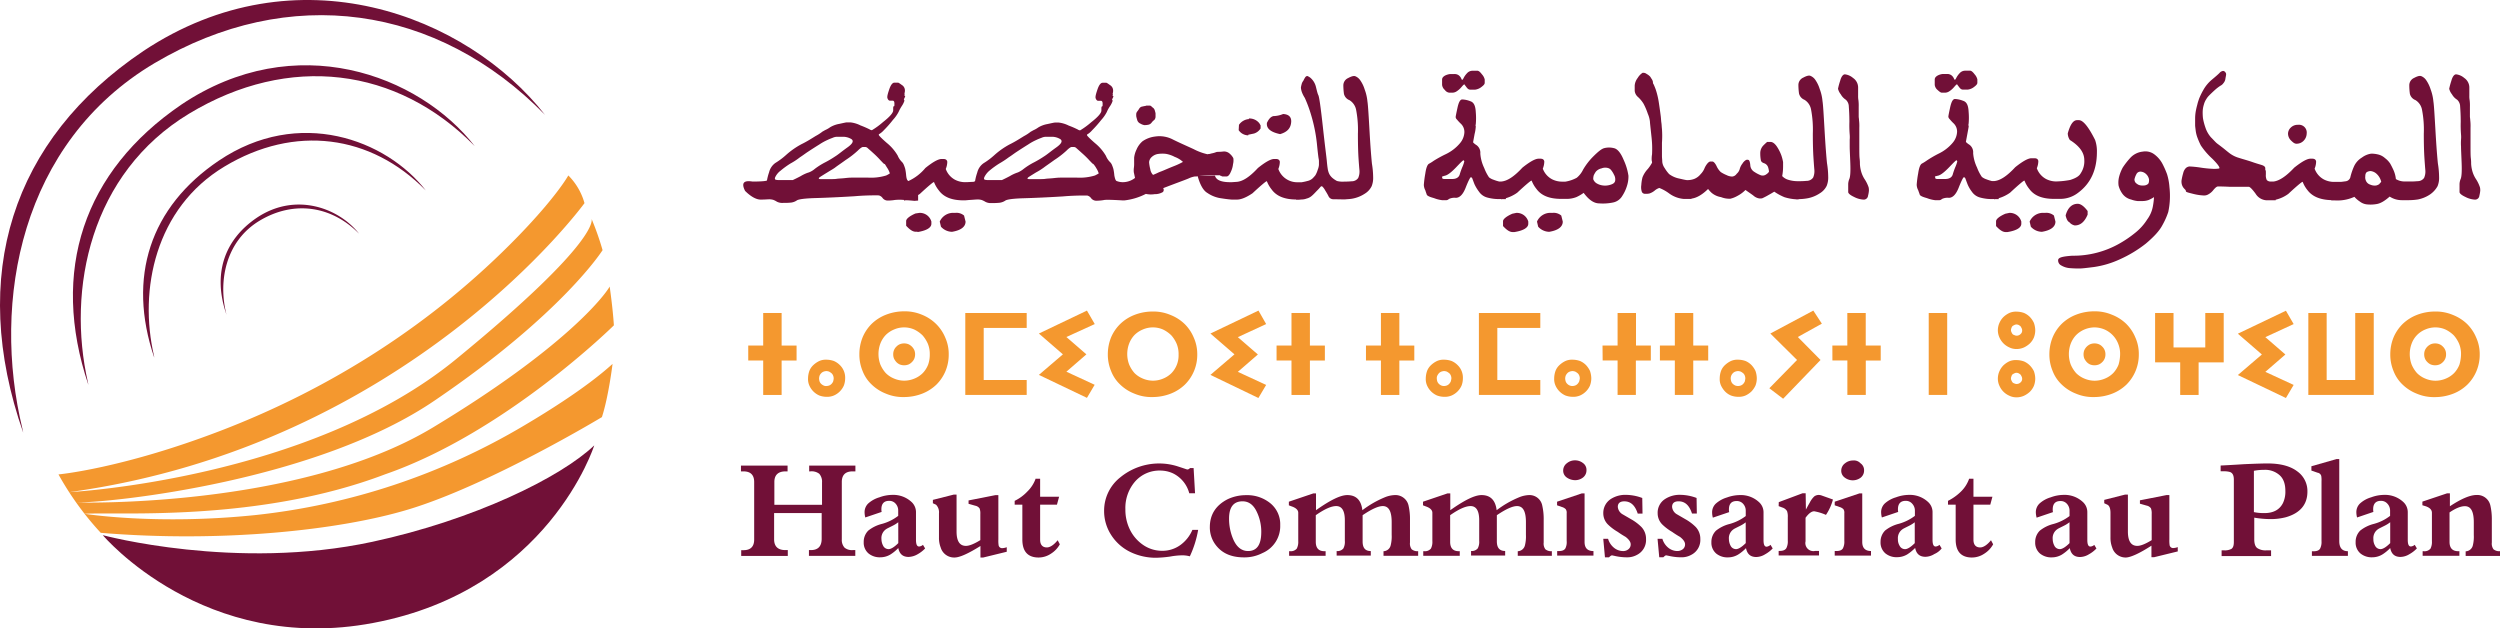 <svg xmlns="http://www.w3.org/2000/svg" viewBox="0 0 902.58 226.88"><defs><style>.cls-1{fill:#711037;}.cls-2{fill:#f4982f;}</style></defs><title>Asset 1</title><g id="Layer_2" data-name="Layer 2"><g id="Layer_1-2" data-name="Layer 1"><path class="cls-1" d="M284.34,198.6h-.79c-2.68,0-4.07-1.3-4.07-3.91v-9.45h17.17v9.28c0,2.69-1.3,4.08-3.9,4.08h-.7v2.08h16.74V198.6h-.87a4.23,4.23,0,0,1-3-.87,4.09,4.09,0,0,1-1-3V174c0-2.52,1.31-3.82,3.91-3.82h1v-2.08H292.14v2.08h.43a4.55,4.55,0,0,1,3.21.87,4.32,4.32,0,0,1,1,3.12v8.07H279.57V174c0-2.52,1.38-3.82,4.07-3.82h.7v-2.08H267.51v2.08h.87c2.6,0,3.9,1.3,3.9,3.82v20.81c0,2.52-1.3,3.82-3.82,3.82h-.86v2.08h16.82V198.6Z"/><path class="cls-1" d="M318.42,189.14a12.9,12.9,0,0,0-4.95,2.43,5.68,5.68,0,0,0-1.64,4.16,5.1,5.1,0,0,0,1.73,4.08,6.4,6.4,0,0,0,4.34,1.39,7,7,0,0,0,3.55-1,14.53,14.53,0,0,0,2.86-2.34c.44,2.17,1.65,3.21,3.73,3.21a6.92,6.92,0,0,0,3.3-1A11.3,11.3,0,0,0,334,198l-.78-1.3a2.36,2.36,0,0,1-1.39.61c-.78,0-1.13-.79-1.13-2.43V185a5,5,0,0,0-1.47-3.64,9.68,9.68,0,0,0-7.11-2.69,13.66,13.66,0,0,0-4.6.87,10.41,10.41,0,0,0-4.08,2.25,4.35,4.35,0,0,0-1.3,3.21,7.79,7.79,0,0,0,.26,1.82l5.9-2a4.11,4.11,0,0,1-.09-1c0-2,1-3,2.78-3a3,3,0,0,1,2.34,1,3.63,3.63,0,0,1,.95,2.52v1.9A16.88,16.88,0,0,1,318.42,189.14Zm5.89,6.94c-1.47,1.48-2.68,2.17-3.47,2.17a2.19,2.19,0,0,1-2-1.22,5.22,5.22,0,0,1-.61-2.42,3.86,3.86,0,0,1,1.82-3.65c.09-.08.78-.43,2.17-1.12a11.27,11.27,0,0,0,2.08-1.3Z"/><path class="cls-1" d="M339,185.33v8.76a9.44,9.44,0,0,0,.61,3.55,5.06,5.06,0,0,0,5,3.64q2.73,0,9.36-4.16v4.16h1l8.5-2.08v-1.64a5.15,5.15,0,0,1-1.56.34,1.26,1.26,0,0,1-1.39-1.13,11.42,11.42,0,0,1-.08-2v-16h-1.13l-9.63,1.9v1.22l2.43.69a2.47,2.47,0,0,1,1.56,1,5.08,5.08,0,0,1,.26,2V195c-2.25,1.39-4,2.08-5.2,2.08-2.26,0-3.38-1.73-3.38-5.2V178.56h-1l-7.55,1.91v1.22l1.13.52A3.89,3.89,0,0,1,339,185.33Z"/><path class="cls-1" d="M373.92,172.75a12.1,12.1,0,0,1-3,4.69,15.7,15.7,0,0,1-4.59,3.38v1.39h2.77v12.57c0,4.34,2,6.5,5.9,6.5a8,8,0,0,0,4.42-1.38,9.23,9.23,0,0,0,3.21-3.39l-.78-1.47c-1.39,1.73-2.77,2.6-3.9,2.6-1.56,0-2.43-.95-2.43-2.77V182.21h6.07l.78-2.87h-6.85v-6.5h-1.56Z"/><path class="cls-1" d="M408.09,199.29a21.12,21.12,0,0,0,9.36,2.08,43.52,43.52,0,0,0,5-.43,25.7,25.7,0,0,1,4-.44,10.31,10.31,0,0,1,3.12.35,37.46,37.46,0,0,0,3-9.54h-2.08a13.09,13.09,0,0,1-4.33,5.46,11.06,11.06,0,0,1-6.6,2.09,12.07,12.07,0,0,1-6.67-2,14.33,14.33,0,0,1-4.95-5.64,16.2,16.2,0,0,1-1.64-7.37,14.57,14.57,0,0,1,3.55-10.06,11.69,11.69,0,0,1,9.11-3.9,11,11,0,0,1,4.51,1,11.13,11.13,0,0,1,5.89,7.19h2.09l-.52-9.1h-1.31a1.24,1.24,0,0,1-1,.52c-.08,0-1.3-.44-3.73-1.22a22.12,22.12,0,0,0-20.46,4.08,15.3,15.3,0,0,0-5.81,12.14,15.87,15.87,0,0,0,2.51,8.59A17,17,0,0,0,408.09,199.29Z"/><path class="cls-1" d="M462.2,189.58a9.75,9.75,0,0,0-3.47-7.81,13.2,13.2,0,0,0-8.84-3,15.44,15.44,0,0,0-6.68,1.47c-4.25,2.17-6.42,5.55-6.42,10.06a10.43,10.43,0,0,0,1.56,5.64c2.26,3.55,5.81,5.29,10.76,5.29a14,14,0,0,0,6.67-1.56A10.55,10.55,0,0,0,462.2,189.58Zm-11.62,9.36c-2.34,0-4.16-1.47-5.38-4.33a18.75,18.75,0,0,1-1.47-7.37c0-4.17,1.65-6.25,4.86-6.25,2,0,3.64,1,4.85,3.21a16.61,16.61,0,0,1,1.91,8.33C455.26,196.77,453.7,198.94,450.58,198.94Z"/><path class="cls-1" d="M503.57,178.74a10.22,10.22,0,0,0-3.56.78,36.3,36.3,0,0,0-8.15,4.68q-.64-5.46-5.46-5.46c-2.43,0-6.16,1.82-11.28,5.46v-6.07h-.95l-8.85,3v1.31l1.13.43c1.48.52,2.26,1.3,2.26,2.25v10.24a5.32,5.32,0,0,1-.52,2.69,2.81,2.81,0,0,1-2.43.95h-.35v1.65h13.18V199h-.43q-3.12,0-3.12-3.38V186c3.12-2.17,5.55-3.29,7.37-3.29,2.08,0,3.12,1.73,3.12,5.11v7.46A5,5,0,0,1,485,198a2.76,2.76,0,0,1-2.43.95v1.65H494.9v-1.65c-2,0-2.95-1.12-2.95-3.47V186c3.21-2.17,5.63-3.29,7.28-3.29,2.17,0,3.21,1.9,3.21,5.81v4.59a13,13,0,0,1-.35,3.73,2.75,2.75,0,0,1-2.6,2.17v1.65H512V199a3.28,3.28,0,0,1-2.34-.69,3.45,3.45,0,0,1-.61-2.43v-8.15a21.76,21.76,0,0,0-.52-5.21A4.83,4.83,0,0,0,503.57,178.74Z"/><path class="cls-1" d="M552.05,178.74a10.22,10.22,0,0,0-3.56.78,36.08,36.08,0,0,0-8.15,4.68q-.66-5.46-5.47-5.46c-2.42,0-6.15,1.82-11.27,5.46v-6.07h-1l-8.85,3v1.31l1.13.43c1.47.52,2.25,1.3,2.25,2.25v10.24a5.22,5.22,0,0,1-.52,2.69,2.78,2.78,0,0,1-2.42.95h-.35v1.65h13.18V199h-.35q-3.12,0-3.12-3.38V186c3.12-2.17,5.55-3.29,7.37-3.29,2.08,0,3.12,1.73,3.12,5.11v7.46a5,5,0,0,1-.52,2.69,2.75,2.75,0,0,1-2.42.95v1.65h12.31v-1.65c-2,0-3-1.12-3-3.47V186c3.21-2.17,5.64-3.29,7.29-3.29,2.16,0,3.21,1.9,3.21,5.81v4.59a13,13,0,0,1-.35,3.73,2.76,2.76,0,0,1-2.6,2.17v1.65h12.31V199a3.28,3.28,0,0,1-2.34-.69,3.45,3.45,0,0,1-.61-2.43v-8.15a21.76,21.76,0,0,0-.52-5.21A4.67,4.67,0,0,0,552.05,178.74Z"/><path class="cls-1" d="M565.14,198c-.43.69-1.21.95-2.43.95h-.52v1.65h13.1v-1.65c-2.17,0-3.21-1.12-3.21-3.29V178.13h-1l-8.93,3v1.3l1.74.61a3.18,3.18,0,0,1,1.38.78,2.16,2.16,0,0,1,.35,1.47V195.3A5,5,0,0,1,565.14,198Z"/><path class="cls-1" d="M568.7,173.36a4.6,4.6,0,0,0,2.86-1,3.27,3.27,0,0,0,1.21-2.61,3,3,0,0,0-1.3-2.6,4.58,4.58,0,0,0-2.86-.95,4.5,4.5,0,0,0-2.86,1,3.28,3.28,0,0,0-1.39,2.6,3,3,0,0,0,1.3,2.6A5.38,5.38,0,0,0,568.7,173.36Z"/><path class="cls-1" d="M578.84,185.33a5.66,5.66,0,0,0,1.65,4,17.89,17.89,0,0,0,3.56,2.69,32.59,32.59,0,0,0,2.86,1.82c1.21.95,1.82,1.82,1.82,2.68a2.18,2.18,0,0,1-.78,1.74,2.88,2.88,0,0,1-1.91.69,5.22,5.22,0,0,1-3.47-1.3,6.49,6.49,0,0,1-2-3.12h-1.74l.61,6.68h1.47c.44-.44.78-.7,1.05-.7s.43.09.95.18a19.29,19.29,0,0,0,4.51.52,7.13,7.13,0,0,0,3.55-.87,6,6,0,0,0,3.3-5.72,6.15,6.15,0,0,0-1.65-4.34,17.18,17.18,0,0,0-3.81-2.86l-3-1.74a3.42,3.42,0,0,1-1.73-2.68c0-1.3.78-2,2.34-2,2.34,0,3.9,1.48,4.85,4.42H593l-.09-5.63a17.12,17.12,0,0,0-5.81-1.13,9.65,9.65,0,0,0-5.64,1.56A6,6,0,0,0,578.84,185.33Z"/><path class="cls-1" d="M605.64,198.94a5.22,5.22,0,0,1-3.47-1.3,6.49,6.49,0,0,1-2-3.12h-1.74l.61,6.68h1.47c.44-.44.78-.7,1-.7s.44.09,1,.18a19.29,19.29,0,0,0,4.51.52,7.13,7.13,0,0,0,3.55-.87,6,6,0,0,0,3.3-5.72,6.15,6.15,0,0,0-1.65-4.34,17.18,17.18,0,0,0-3.81-2.86l-3-1.74a3.42,3.42,0,0,1-1.73-2.68c0-1.3.78-2,2.34-2,2.34,0,3.9,1.48,4.85,4.42h1.74l-.09-5.63a17.12,17.12,0,0,0-5.81-1.13,9.65,9.65,0,0,0-5.64,1.56,5.83,5.83,0,0,0-2.6,5.12,5.66,5.66,0,0,0,1.65,4,17.89,17.89,0,0,0,3.56,2.69,32.59,32.59,0,0,0,2.86,1.82c1.21.95,1.82,1.82,1.82,2.68a2.18,2.18,0,0,1-.78,1.74A3.26,3.26,0,0,1,605.64,198.94Z"/><path class="cls-1" d="M637.81,197.38c-.78,0-1.12-.78-1.12-2.43v-9.88a4.93,4.93,0,0,0-1.48-3.64,9.64,9.64,0,0,0-7.11-2.69,13.92,13.92,0,0,0-4.6.86,10.49,10.49,0,0,0-4.07,2.26,4.31,4.31,0,0,0-1.3,3.21,7.35,7.35,0,0,0,.26,1.82l5.9-2a4,4,0,0,1-.09-1c0-2,.95-3,2.77-3a3,3,0,0,1,2.35,1,3.63,3.63,0,0,1,.95,2.51v1.91a17.22,17.22,0,0,1-5.81,2.86,12.76,12.76,0,0,0-4.94,2.43,5.65,5.65,0,0,0-1.65,4.16,5.1,5.1,0,0,0,1.73,4.08,6.4,6.4,0,0,0,4.34,1.39,7,7,0,0,0,3.55-1,14.8,14.8,0,0,0,2.87-2.34c.43,2.17,1.64,3.21,3.72,3.21a6.33,6.33,0,0,0,3.21-1A11.11,11.11,0,0,0,640,198l-.78-1.3A2.58,2.58,0,0,1,637.81,197.38Zm-7.54-1.3c-1.48,1.48-2.69,2.17-3.47,2.17a2.18,2.18,0,0,1-2-1.22,5.22,5.22,0,0,1-.61-2.42A3.86,3.86,0,0,1,626,191c.09-.08.78-.43,2.17-1.12a11.27,11.27,0,0,0,2.08-1.3Z"/><path class="cls-1" d="M642.15,182.73l1.39.52a2.92,2.92,0,0,1,1.65,1.3,6,6,0,0,1,.26,2.17v8.49a5.3,5.3,0,0,1-.52,2.69c-.44.7-1.22,1-2.43,1h-.35v1.64h14.57v-1.64h-1.39a2.9,2.9,0,0,1-3.47-3.47v-8.5q1.7-2.34,3.12-2.34a18,18,0,0,1,4.25,1.3,18.38,18.38,0,0,0,2.52-5.55l-4.16-1.48a3.46,3.46,0,0,0-1-.17,2.82,2.82,0,0,0-1.57.52,7.93,7.93,0,0,0-1.64,2.25c-.26.44-.7,1.22-1.39,2.52l-.09-5.9h-1.12l-8.59,3.21Z"/><path class="cls-1" d="M675.54,198.94c-2.17,0-3.21-1.12-3.21-3.29V178.13h-1l-8.94,3v1.3l1.74.61a3.3,3.3,0,0,1,1.39.78,2.17,2.17,0,0,1,.34,1.47V195.3a5.22,5.22,0,0,1-.52,2.69c-.43.69-1.21.95-2.43.95h-.52v1.65h13.1v-1.65Z"/><path class="cls-1" d="M669,166.25a4.48,4.48,0,0,0-2.86,1,3.28,3.28,0,0,0-1.39,2.6,3,3,0,0,0,1.3,2.6,4.74,4.74,0,0,0,5.72,0,3.25,3.25,0,0,0,1.22-2.6,3,3,0,0,0-1.3-2.6A3.21,3.21,0,0,0,669,166.25Z"/><path class="cls-1" d="M701,198l-.78-1.3a2.36,2.36,0,0,1-1.38.61c-.78,0-1.13-.79-1.13-2.43V185a4.94,4.94,0,0,0-1.48-3.64,9.67,9.67,0,0,0-7.11-2.69,13.65,13.65,0,0,0-4.59.87,10.41,10.41,0,0,0-4.08,2.25,4.31,4.31,0,0,0-1.3,3.21,7.79,7.79,0,0,0,.26,1.82l5.9-2a4.11,4.11,0,0,1-.09-1c0-2,1-3,2.78-3a3,3,0,0,1,2.34,1,3.67,3.67,0,0,1,1,2.52v1.9a17.32,17.32,0,0,1-5.81,2.87,13,13,0,0,0-4.94,2.42,5.71,5.71,0,0,0-1.65,4.17,5.12,5.12,0,0,0,1.73,4.07,6.35,6.35,0,0,0,4.34,1.39,7.12,7.12,0,0,0,3.56-1,16,16,0,0,0,2.86-2.34c.43,2.16,1.65,3.2,3.73,3.2a6.29,6.29,0,0,0,3.21-1A6.72,6.72,0,0,0,701,198Zm-9.71-1.91c-1.47,1.48-2.69,2.17-3.47,2.17a2.19,2.19,0,0,1-2-1.22,4.32,4.32,0,0,1-.61-2.42,3.86,3.86,0,0,1,1.82-3.65c.09-.08.78-.43,2.17-1.12a11.27,11.27,0,0,0,2.08-1.3Z"/><path class="cls-1" d="M703.29,180.82v1.39h2.77v12.57c0,4.34,2,6.5,5.9,6.5a8,8,0,0,0,4.42-1.38,9.23,9.23,0,0,0,3.21-3.39l-.78-1.47c-1.39,1.73-2.77,2.6-3.9,2.6-1.56,0-2.43-.95-2.43-2.77V182.21h6.07l.78-2.87h-6.85v-6.5h-1.56a12,12,0,0,1-3,4.68A18.58,18.58,0,0,1,703.29,180.82Z"/><path class="cls-1" d="M735.29,186.89l5.9-2a4,4,0,0,1-.09-1c0-2,.95-3,2.78-3a3,3,0,0,1,2.34,1,3.63,3.63,0,0,1,.95,2.51v1.91a17.13,17.13,0,0,1-5.81,2.86,12.76,12.76,0,0,0-4.94,2.43,5.69,5.69,0,0,0-1.65,4.16,5.13,5.13,0,0,0,1.73,4.08,6.4,6.4,0,0,0,4.34,1.39,7,7,0,0,0,3.56-1,15.14,15.14,0,0,0,2.86-2.34c.43,2.17,1.64,3.21,3.73,3.21a6.32,6.32,0,0,0,3.2-1,10.92,10.92,0,0,0,2.69-2.08l-.78-1.3a2.36,2.36,0,0,1-1.38.61c-.79,0-1.13-.79-1.13-2.43V185a4.94,4.94,0,0,0-1.48-3.64,9.68,9.68,0,0,0-7.11-2.69,13.6,13.6,0,0,0-4.59.87,10.34,10.34,0,0,0-4.08,2.25A4.31,4.31,0,0,0,735,185,7.94,7.94,0,0,0,735.29,186.89Zm11.88,9.19c-1.47,1.48-2.69,2.17-3.47,2.17a2.18,2.18,0,0,1-2-1.22,5.22,5.22,0,0,1-.61-2.42,3.86,3.86,0,0,1,1.82-3.65c.09-.08.78-.43,2.17-1.12a11.27,11.27,0,0,0,2.08-1.3Z"/><path class="cls-1" d="M776.74,197v4.16h1l8.5-2.08v-1.56a5.15,5.15,0,0,1-1.56.34,1.26,1.26,0,0,1-1.39-1.13,11.42,11.42,0,0,1-.08-2v-16h-1l-9.63,1.9v1.22l2.43.69a2.47,2.47,0,0,1,1.56,1,5.28,5.28,0,0,1,.26,2V195q-3.39,2.09-5.2,2.08-3.39,0-3.39-5.2V178.56h-1l-7.54,1.91v1.22l1.13.52c.69.34,1.12,1.3,1.12,2.94v8.94a9.64,9.64,0,0,0,.61,3.55,5.06,5.06,0,0,0,5,3.64C769.28,201.2,772.41,199.81,776.74,197Z"/><path class="cls-1" d="M801.72,168.07v2.08h1.13a7.74,7.74,0,0,1,2.25.26c.95.35,1.39,1.22,1.39,2.78v22.46c0,1.3-.26,2.08-.87,2.51a4.93,4.93,0,0,1-2.77.52h-.78v2.08h17.86v-2.08h-1.56a5.34,5.34,0,0,1-3.38-.78c-.78-.52-1.13-1.65-1.13-3.21v-7.8a35.29,35.29,0,0,0,6,.52,21.59,21.59,0,0,0,5.47-.69c5.11-1.48,7.72-4.6,7.72-9.2a8.69,8.69,0,0,0-3.47-7.2c-2.52-2-6.16-3-10.93-3q-2.34,0-8.33.26Q804.59,167.94,801.72,168.07Zm12,1.91a18.72,18.72,0,0,1,3.73-.35,7.81,7.81,0,0,1,5.64,2c1.39,1.3,2,3.2,2,5.63a9.55,9.55,0,0,1-.86,4.34c-1.22,2.43-3.47,3.64-6.68,3.64a17.37,17.37,0,0,1-3.82-.35V170Z"/><path class="cls-1" d="M838.06,171.89a9.72,9.72,0,0,1,.08,1.9v21.6a5.22,5.22,0,0,1-.52,2.69c-.43.69-1.21.95-2.43.95h-.52v1.65h13V199q-3.12,0-3.12-3.64V165.73h-.95l-9.11,2.6v1.56l2.25.78A1.59,1.59,0,0,1,838.06,171.89Z"/><path class="cls-1" d="M857.05,189.14a12.9,12.9,0,0,0-4.95,2.43,5.68,5.68,0,0,0-1.64,4.16,5.1,5.1,0,0,0,1.73,4.08,6.4,6.4,0,0,0,4.34,1.39,7,7,0,0,0,3.55-1,14.53,14.53,0,0,0,2.86-2.34c.44,2.17,1.65,3.21,3.73,3.21a6.35,6.35,0,0,0,3.21-1,11.11,11.11,0,0,0,2.69-2.08l-.78-1.3a2.36,2.36,0,0,1-1.39.61c-.78,0-1.12-.79-1.12-2.43V185a5,5,0,0,0-1.48-3.64,9.68,9.68,0,0,0-7.11-2.69,13.7,13.7,0,0,0-4.6.87,10.29,10.29,0,0,0-4.07,2.25,4.31,4.31,0,0,0-1.3,3.21,7.29,7.29,0,0,0,.26,1.82l5.89-2a4.61,4.61,0,0,1-.08-1c0-2,1-3,2.77-3a3,3,0,0,1,2.34,1,3.63,3.63,0,0,1,1,2.52v1.9A16.45,16.45,0,0,1,857.05,189.14Zm5.89,6.94c-1.47,1.48-2.68,2.17-3.46,2.17a2.19,2.19,0,0,1-2-1.22,4.4,4.4,0,0,1-.61-2.42,3.86,3.86,0,0,1,1.82-3.65c.09-.08.79-.43,2.17-1.12a11.27,11.27,0,0,0,2.08-1.3Z"/><path class="cls-1" d="M878,185.15v10.24a5.32,5.32,0,0,1-.52,2.69A2.81,2.81,0,0,1,875,199h-.35v1.65h13.27V199h-.43c-2.08,0-3.13-1.13-3.13-3.38V185c2.17-1.47,4-2.25,5.55-2.25,2.17,0,3.21,1.9,3.21,5.81v4.59a13.11,13.11,0,0,1-.34,3.73,2.76,2.76,0,0,1-2.6,2.17v1.65h12.4V199a3.32,3.32,0,0,1-2.35-.69,3.46,3.46,0,0,1-.6-2.43v-8.15a22.28,22.28,0,0,0-.52-5.21,4.83,4.83,0,0,0-5-3.81c-2.34,0-5.55,1.38-9.62,4.07v-4.68h-1l-8.93,3v1.31l1.13.34C877.17,183.25,878,184,878,185.15Z"/><path class="cls-1" d="M345,76.84h-.87A5.29,5.29,0,0,0,339.28,80l.44,1.85a5.49,5.49,0,0,0,4,1.84c3.25-.54,4.88-1.84,4.88-3.69l-.54-2.17A4.2,4.2,0,0,0,345,76.84Z"/><path class="cls-1" d="M331.26,83.78c3.36-.54,5-1.63,5-3V80a4.3,4.3,0,0,0-4.34-3.14l-1.41.21c-2.28,1-3.36,2-3.36,2.72V81.5c1.3,1.41,2.38,2.17,3.47,2.17h.65Z"/><path class="cls-1" d="M410.54,43.22a2,2,0,0,0,1.19,1.41,4.05,4.05,0,0,0,1.41.54,6.09,6.09,0,0,0,1.3-.11,2,2,0,0,0,1.31-.76,4.29,4.29,0,0,1,1-1,1.89,1.89,0,0,0,.44-1.08v-1.3a8.77,8.77,0,0,0-.22-.87A2.09,2.09,0,0,0,416.4,39a4.72,4.72,0,0,1-.76-.65.92.92,0,0,0-.76-.22h-.76a.94.94,0,0,0-.54.11,10.36,10.36,0,0,0-1.09.21,1.58,1.58,0,0,0-1.19.76,9.34,9.34,0,0,1-.76,1.09,1.7,1.7,0,0,0-.33.87v.75A11.3,11.3,0,0,0,410.54,43.22Z"/><path class="cls-1" d="M438.52,63.28h1.85c.1,0,.1.11.21.11a.38.38,0,0,0,.22.11c.11,0,.22,0,.22.11a1.14,1.14,0,0,0,.43.1h1.41c.11,0,.22-.1.43-.1a3.51,3.51,0,0,0,1-1.41,8.56,8.56,0,0,0,.87-2.93,5.45,5.45,0,0,0,.11-2.17,5.3,5.3,0,0,0-1.2-1.52,3,3,0,0,0-2.49-.87,16.38,16.38,0,0,1-1.95.11,2.48,2.48,0,0,0-.87.22,9.15,9.15,0,0,1-1.19.32c-.55.11-.76.22-.87.22a3.4,3.4,0,0,0-.76.11,20.42,20.42,0,0,1-5-1.85c-2.82-1.3-5.31-2.38-7.48-3.47a10.48,10.48,0,0,0-6.4-1.08A10.07,10.07,0,0,0,412.49,51a8.06,8.06,0,0,0-2.17,3,9,9,0,0,0-.86,2.93v1.95a10.45,10.45,0,0,1-.11,1.85,6.75,6.75,0,0,0,0,1.51c.11.44.21,1,.43,2a7.18,7.18,0,0,1-4,1.52,6,6,0,0,1-2.71-.44c-.33-.22-.55-.87-.76-2a18.19,18.19,0,0,0-.33-2.28,13.61,13.61,0,0,0-.54-1.52,3.12,3.12,0,0,0-.76-1.08,6.84,6.84,0,0,1-1.41-2.17,16.86,16.86,0,0,0-3.9-4.56c-2-1.73-2.93-2.71-2.93-2.92s.11-.33.21-.33a7,7,0,0,0,1.63-1.41,41.69,41.69,0,0,0,3.26-3.69,13.37,13.37,0,0,0,2.06-2.93,11.07,11.07,0,0,1,1.19-2.16,7.74,7.74,0,0,0,.87-1.74v-.33a.1.1,0,0,0-.11-.1c-.11,0,0-.33.22-.76a1.75,1.75,0,0,0,.21-.65.31.31,0,0,1-.21-.11c-.11,0-.11-.22,0-.33v-.43c-.11-.11-.11-.22,0-.22a3.6,3.6,0,0,0,.1-1,2.26,2.26,0,0,0-1.08-1.85c-.76-.54-1.19-.87-1.41-.87h-1.3c-.65,0-1.3.76-1.85,2.39s-.86,2.71-.65,3.25.44.76.76.87h1.09c.43,0,.65.33.65,1s0,1-.11,1-.11,0-.22.11-.11.54-.11,1.41-1.19,2.28-3.68,4.23a28.28,28.28,0,0,1-4,2.93,1.77,1.77,0,0,1-.86-.32,31.85,31.85,0,0,0-3.26-1.41,10.69,10.69,0,0,0-3.58-1.09h-1.41c-.32,0-1.19.22-2.71.54a9.69,9.69,0,0,0-3.25,1.2,9.51,9.51,0,0,1-1.74,1c-.43.22-.76.44-1,.54a15.62,15.62,0,0,1-2.5,1.63c-1.41.87-3.14,2-5.2,3A28.37,28.37,0,0,0,359,56a25.39,25.39,0,0,1-3.9,2.93,5.77,5.77,0,0,0-2.28,3.36,18.54,18.54,0,0,0-.76,2.93c0,.22-.32.44-.87.44s-1.51.11-2.82.11a7.91,7.91,0,0,1-3.57-.87A7.13,7.13,0,0,1,341.45,61a6.82,6.82,0,0,0,.55-2.6c-.11-.65-.55-1-1.41-1h-.66q-1.79,0-5.85,3.26A17.11,17.11,0,0,1,328,65.34c-.1,0-.21,0-.21-.11-.33-.21-.54-.86-.65-2a18.5,18.5,0,0,0-.33-2.28,13.61,13.61,0,0,0-.54-1.52,3.12,3.12,0,0,0-.76-1.08,6.84,6.84,0,0,1-1.41-2.17,16.7,16.7,0,0,0-3.9-4.55c-2-1.74-2.93-2.72-2.93-2.93s.11-.33.21-.33A7.21,7.21,0,0,0,319.11,47a38.9,38.9,0,0,0,3.25-3.69,13.44,13.44,0,0,0,2.07-2.92,15,15,0,0,1,1.19-2.17,7.74,7.74,0,0,0,.87-1.74v-.32a.11.11,0,0,0-.11-.11c-.11,0,0-.33.21-.76a1.64,1.64,0,0,0,.22-.65c-.11,0-.11,0-.22-.11s-.1-.22,0-.33v-.43c-.1-.11-.1-.22,0-.22a3.29,3.29,0,0,0,.11-1,2.28,2.28,0,0,0-1.08-1.85c-.76-.54-1.19-.86-1.41-.86h-1.3c-.65,0-1.3.76-1.85,2.38s-.86,2.71-.65,3.26.44.76.76.86h1.09c.43,0,.65.33.65,1s0,1-.11,1-.11,0-.22.1-.11.55-.11,1.41-1.19,2.28-3.68,4.23a27.31,27.31,0,0,1-4,2.93,1.83,1.83,0,0,1-.87-.32,33.77,33.77,0,0,0-3.25-1.41,10.69,10.69,0,0,0-3.58-1.09h-1.41c-.32,0-1.19.22-2.71.54a9.69,9.69,0,0,0-3.25,1.2,9.51,9.51,0,0,1-1.74,1c-.43.22-.76.44-1,.55a15.94,15.94,0,0,1-2.5,1.62c-1.41.87-3.14,2-5.21,3a28.33,28.33,0,0,0-5.42,3.8,25.18,25.18,0,0,1-3.9,2.92,5.8,5.8,0,0,0-2.28,3.37,18.29,18.29,0,0,0-.76,2.92c0,.22-1.73.44-5.21.44-3.25-.54-4.12.54-2.71,3.36,2.17,2.17,4.12,3.15,5.64,3.15s2.61-.11,3.15-.11a6,6,0,0,1,1.41.21,7.24,7.24,0,0,1,1.3.66,4.29,4.29,0,0,0,2.28.43,23.33,23.33,0,0,0,2.82-.11,4.69,4.69,0,0,0,2.06-.76c.54-.43,2.82-.76,6.72-.87s8.57-.32,14-.65a86.36,86.36,0,0,1,8.9-.32,2.44,2.44,0,0,1,1.41,1,2.35,2.35,0,0,0,1.95.87,17.47,17.47,0,0,0,2.49-.22,16.43,16.43,0,0,1,3.26,0v.22c.21,0,.43-.11.65-.11.87,0,2,.11,3.14.22l1.3-.11v-2c.22-.11.33-.22.55-.33,3.14-2.92,4.88-4.33,5.09-4.33h.11a10.85,10.85,0,0,0,1.74,3c1.73,2.39,4.66,3.58,8.89,3.58h.65l1.2-.11c1.73-.11,2.82-.21,3.36-.21a5.5,5.5,0,0,1,1.41.21,7.89,7.89,0,0,1,1.3.65,4.18,4.18,0,0,0,2.28.44,23.33,23.33,0,0,0,2.82-.11,4.81,4.81,0,0,0,2.06-.76c.54-.43,2.82-.76,6.72-.87s8.57-.32,14-.65a86.36,86.36,0,0,1,8.9-.32,2.4,2.4,0,0,1,1.41,1,2.38,2.38,0,0,0,1.95.87,17.47,17.47,0,0,0,2.49-.22c.76-.21,3.15-.11,7.05.11h.44A22.36,22.36,0,0,0,413.69,70a8.33,8.33,0,0,0,3.14.1,5.69,5.69,0,0,0,3-.76,1.11,1.11,0,0,0,.11-1.41c4.77-1.84,7.8-2.92,9.11-3.47a8.63,8.63,0,0,1,2.38-.76H432a27.8,27.8,0,0,1,6.51-.43C438.41,63.17,438.52,63.17,438.52,63.28Zm-146.63-1a13.71,13.71,0,0,0-2.82,1.31c-1.63.86-2.6,1.3-2.82,1.41h-4.88a4.39,4.39,0,0,1-1.3-.11c-.33-.11-.44-.44-.11-1.09a6.32,6.32,0,0,1,1.84-2.17,31.64,31.64,0,0,1,3.58-2.6,24.2,24.2,0,0,0,3.47-2.28c.87-.54,1.84-1.3,3-2.06s2.49-1.62,3.9-2.49a20.57,20.57,0,0,1,3.15-1.74c.65-.32,1.3-.54,1.84-.76a3.87,3.87,0,0,1,1.41-.32h2.28a5.79,5.79,0,0,1,3,.87c.86.65.43,1.62-1.52,3s-3.36,2.61-4.45,3.26a36,36,0,0,1-3.47,2.06,25.23,25.23,0,0,0-3.8,2.38A7.38,7.38,0,0,1,291.89,62.3Zm28,1.09a18.77,18.77,0,0,1-6.4.76H307.4c-.87,0-1.74.11-2.82.22s-1.85.1-2.5.21-1.52.11-3,.11h-2.82c-.44,0-.65-.11-.65-.22s.1-.32.43-.54,1.19-.76,2.6-1.63,2.39-1.41,2.93-1.84,1.84-1.3,3.8-2.71a31.47,31.47,0,0,0,4.33-3.36c.87-.87,1.52-1.3,1.85-1.3h.87a1.44,1.44,0,0,1,.76.32c.21.22,1,.87,2.06,1.85A34,34,0,0,1,318,58c.76.76,1.08,1.19,1.3,1.19s.43.54,1.08,1.52a7.35,7.35,0,0,1,.87,1.84C321.39,62.52,321,62.85,319.87,63.39Zm47.5-1.09a14.25,14.25,0,0,0-2.82,1.31c-1.62.86-2.6,1.3-2.82,1.41h-4.88a4.42,4.42,0,0,1-1.3-.11c-.32-.11-.43-.44-.11-1.09a7.29,7.29,0,0,1,1.74-2.17,31.64,31.64,0,0,1,3.58-2.6,32.76,32.76,0,0,0,3.47-2.28c.87-.54,1.84-1.3,3-2.06s2.49-1.62,3.9-2.49a20.11,20.11,0,0,1,3.15-1.74c.65-.32,1.3-.54,1.84-.76a3.87,3.87,0,0,1,1.41-.32h2.28a5.73,5.73,0,0,1,3,.87c.87.65.44,1.62-1.51,3s-3.37,2.61-4.45,3.26a37.3,37.3,0,0,1-3.47,2.06,24.74,24.74,0,0,0-3.8,2.38A8.86,8.86,0,0,1,367.37,62.3Zm27.88,1.09a18.77,18.77,0,0,1-6.4.76h-6.07c-.87,0-1.74.11-2.82.22s-1.85.1-2.5.21-1.52.11-3,.11H371.6c-.43,0-.65-.11-.65-.22s.11-.32.44-.54,1.19-.76,2.6-1.63a25,25,0,0,0,2.93-1.84c.54-.43,1.84-1.3,3.79-2.71a31.71,31.71,0,0,0,4.34-3.36c.87-.87,1.52-1.3,1.85-1.3h.86a1.38,1.38,0,0,1,.76.32c.22.22,1,.87,2.06,1.85A32.49,32.49,0,0,1,393.4,58c.76.76,1.09,1.19,1.31,1.19a7.79,7.79,0,0,1,1.08,1.52,7.35,7.35,0,0,1,.87,1.84C396.87,62.52,396.33,62.85,395.25,63.39ZM423.77,60c-2.17.86-3.58,1.52-4.44,1.84s-1.31.54-1.31.54-.65.33-1.73.76a3.59,3.59,0,0,1-1-2.06,13.84,13.84,0,0,1-.43-2.49,2.8,2.8,0,0,1,1-1.95,4.3,4.3,0,0,1,2.5-1.09,10.24,10.24,0,0,1,2.6,0,10.6,10.6,0,0,1,3.15,1.09,9.24,9.24,0,0,1,2.38,1.3c.22.21.33.32.44.32a.38.38,0,0,1,.11.22A25.65,25.65,0,0,1,423.77,60Z"/><path class="cls-1" d="M450.67,48.64l2.06-.43a4.28,4.28,0,0,0,2.39-1.85V45.28l-.44-.76a4.53,4.53,0,0,0-3.79-1.74V43h-.11a4.8,4.8,0,0,0-3.47,2.06L447.2,47a4.23,4.23,0,0,0,3.14,1.85h.33Z"/><path class="cls-1" d="M462.17,48.42c2.6-.76,3.9-2.17,4-4.55v-.11c0-1.63-1-2.5-2.93-2.6a9.54,9.54,0,0,1-3.36.75h-.11c-1,.22-1.74,1.09-2.39,2.5V45C457.5,46.58,459,47.77,462.17,48.42Z"/><path class="cls-1" d="M485.48,72h0c1-.11,2-.11,3-.33a12,12,0,0,0,4.23-1.73,6.54,6.54,0,0,0,2.5-2.71,8,8,0,0,0,.54-3.26,31.39,31.39,0,0,0-.44-4.88c-.21-2.06-.54-6-.86-11.71s-.55-9.44-.76-10.74a16.75,16.75,0,0,0-1-4.34,11.74,11.74,0,0,0-1.63-3.36,4,4,0,0,0-1.73-1.41c-.54-.22-1.41,0-2.6.65a2.9,2.9,0,0,0-1.74,2.71,23.07,23.07,0,0,0,.22,3,3.24,3.24,0,0,0,2,2.28,5.24,5.24,0,0,1,2.39,3.47,38.53,38.53,0,0,1,.65,8.67c0,4.13.1,7,.21,8.68s.22,3.15.33,4.34a5.7,5.7,0,0,1-.44,2.93A2.82,2.82,0,0,1,488,65.45c-1.19.11-2,.11-2.28.11h-.32a8.17,8.17,0,0,1-2.72-.22,9.11,9.11,0,0,1-1.51-1,4.87,4.87,0,0,1-1.31-1.63,6.78,6.78,0,0,1-.54-2c-.11-.65-.21-1.63-.32-2.82s-.65-5.21-1.41-12.15-1.3-10.74-1.63-11.39-.54-1.73-.87-3a6.22,6.22,0,0,0-1.62-2.92,4,4,0,0,0-1.52-1,1.12,1.12,0,0,0-.76.54,10.13,10.13,0,0,0-.65,1.2,3.15,3.15,0,0,0-.65,1.41,6,6,0,0,0-.22,1.08,6.56,6.56,0,0,0,.32,1.52,10.5,10.5,0,0,0,1.09,2.17,46.83,46.83,0,0,1,2.28,6.18,56.31,56.31,0,0,1,2.06,10.09c.32,3.25.54,5.09.65,5.64a5.16,5.16,0,0,1,.11,1.3v1a6.13,6.13,0,0,1-.44,1.74,8.39,8.39,0,0,1-.86,2,11.77,11.77,0,0,1-1.09,1.19,4.1,4.1,0,0,1-1.84.87c-.76.22-1.41.33-2,.44h-1.73A7.22,7.22,0,0,1,461.52,61a7,7,0,0,0,.54-2.6c-.11-.65-.54-1-1.41-1H460q-1.8,0-5.86,3.26c-3,3.25-5.53,4.88-7.7,5h0l-1.63.11c-3.68.1-5.75-.66-6.18-2.39h-6.29c.87,3.25,2.06,5.42,3.58,6.29a11.63,11.63,0,0,0,4.45,1.84c1.41.22,2.82.44,4.33.55h1.85c1.52,0,3.36-.76,5.64-2.28,3.14-2.93,4.88-4.34,5.1-4.34h.1a10.94,10.94,0,0,0,1.74,3q2.6,3.57,8.78,3.58v.1h.65c.55,0,1.2-.1,1.52-.1a5.27,5.27,0,0,0,1.63-.33,4.45,4.45,0,0,0,2-1.08c.65-.55,1.2-1.2,1.85-1.85s1-1.08,1.19-1.3a.69.69,0,0,1,.54-.22,5,5,0,0,1,1.09,1.41c.54.87,1,1.63,1.3,2.28a1.89,1.89,0,0,0,1.84,1Z"/><path class="cls-1" d="M515.09,70.22c.11.44,1,.87,2.61,1.3a12.11,12.11,0,0,0,3,.76H522a1.42,1.42,0,0,0,1.09-.43,4.6,4.6,0,0,1,2.49-.43c1.41,0,2.61-1.2,3.58-3.69S530.82,64,531,64a.56.56,0,0,1,.54.43c.11.22.32.87.76,2A14.7,14.7,0,0,0,534,69.25a5.21,5.21,0,0,0,2.93,2.06,15.94,15.94,0,0,0,5.1.54V72c.11,0,.22-.11.33-.11h1.3v-.33a13.54,13.54,0,0,0,4.12-2c3.14-2.93,4.88-4.34,5.1-4.34h.1a10.94,10.94,0,0,0,1.74,3c1.74,2.39,4.66,3.58,8.89,3.58h1.74a9.56,9.56,0,0,0,3.79-.65,15.44,15.44,0,0,0,2.61-1.52c1.84,2.49,3.69,3.8,5.64,3.8a17.92,17.92,0,0,0,5-.33,5,5,0,0,0,3.25-2.28,14.27,14.27,0,0,0,1.74-3.68,11,11,0,0,0,.54-3.69,20.76,20.76,0,0,0-1.74-5.75c-1.08-2.6-2.28-4-3.58-4.23a6.91,6.91,0,0,0-3.36,0c-1,.22-2.28,1.3-4,3a23.45,23.45,0,0,0-3.69,4.77,8.64,8.64,0,0,1-2.28,2.93,12.8,12.8,0,0,1-4.12,1.41H563.9a8,8,0,0,1-3.58-.87A7.11,7.11,0,0,1,557,60.89a7,7,0,0,0,.54-2.6c-.11-.65-.54-1-1.41-1h-.65c-1.19,0-3.15,1.08-5.86,3.25-3,3.25-5.53,4.88-7.7,5h-.65a15.16,15.16,0,0,1-2.06-.65,5.14,5.14,0,0,1-1.63-.87,15.94,15.94,0,0,1-1.73-3.36,14.42,14.42,0,0,1-1.41-5.21,3.38,3.38,0,0,0-1.3-3c-.87-.55-1.3-1-1.3-1.09s.21-1.19.54-3a13.9,13.9,0,0,0,.43-2.82c-.11,0-.11-.21,0-.76a24.58,24.58,0,0,0,0-4.23c-.11-2.27-.65-3.57-1.95-4a9.1,9.1,0,0,0-2.93-.65c-.76,0-1.3,1-1.73,3s-.66,3.14-.66,3.36a1.3,1.3,0,0,0,.44.87,15.66,15.66,0,0,0,1.52,1.62,4.09,4.09,0,0,1,1.19,3,6.58,6.58,0,0,1-1.63,4,15.3,15.3,0,0,1-5.09,3.91,44.06,44.06,0,0,0-4.34,2.38,15.09,15.09,0,0,1-1.74,1.09c-.54.32-1,1.41-1.3,3.47a40.06,40.06,0,0,0-.54,4.12,4.48,4.48,0,0,0,.54,2C514.77,69.35,515,69.9,515.09,70.22Zm60.31-6.94a9.12,9.12,0,0,1,.75-1.3,3.72,3.72,0,0,1,2.06-1.19,3.63,3.63,0,0,1,2.39-.11,2.12,2.12,0,0,1,1.09.76,7.64,7.64,0,0,1,1,1.62,3.3,3.3,0,0,1,.44,2.17c-.11.65-.55,1.09-1.52,1.41a6.25,6.25,0,0,1-2.82.33,5.75,5.75,0,0,1-2.5-.87,2.89,2.89,0,0,1-1.08-1.41A4.73,4.73,0,0,1,575.4,63.28Zm-53.58.11c.86-.22,2.17-1.19,3.9-3s2.6-2.71,2.71-2.49a.55.55,0,0,1,.22.43,13.24,13.24,0,0,1-.54,1.63A24.15,24.15,0,0,0,527,63c-.32,1.08-1.3,1.62-2.71,1.62h-2.82c-.43,0-.76-.11-.76-.32s-.11-.33-.11-.44S521,63.61,521.82,63.39Z"/><path class="cls-1" d="M523.23,33.46h1.19a2.86,2.86,0,0,0,1.41-.44,7.8,7.8,0,0,0,1.84-1.63c.65-.75,1-1.08,1.09-.86s.32.43.54.76a5.12,5.12,0,0,0,.65.76,1.48,1.48,0,0,0,1.09.32h1.51a4.57,4.57,0,0,0,2.17-.87c.87-.65,1.31-1.08,1.31-1.62v-1.2a4.29,4.29,0,0,0-1-1.84c-.65-.87-1.19-1.3-1.63-1.3h-1.73a2.65,2.65,0,0,0-2,.87,7.24,7.24,0,0,0-1.3,1.84c-.32.65-.54.76-.76.22a2.93,2.93,0,0,0-1-1.31,2.54,2.54,0,0,0-1.52-.43h-1.52a5.62,5.62,0,0,0-1.84.54c-.76.44-1.09.87-1.09,1.52v1.85a2.82,2.82,0,0,0,1,1.84A2.24,2.24,0,0,0,523.23,33.46Z"/><path class="cls-1" d="M546,77.16c-2.27,1-3.36,2-3.36,2.71v1.74c1.3,1.41,2.39,2.17,3.47,2.17h.65c3.36-.54,5-1.63,5-3V80a4.3,4.3,0,0,0-4.34-3.14Z"/><path class="cls-1" d="M560.64,76.84h-.86A5.27,5.27,0,0,0,554.9,80l.43,1.85a5.49,5.49,0,0,0,4,1.84c3.26-.54,4.88-1.84,4.88-3.69l-.54-2.17A4.2,4.2,0,0,0,560.64,76.84Z"/><path class="cls-1" d="M624.74,71.74a9.45,9.45,0,0,0,2.5-1,11.63,11.63,0,0,0,2.93-2.16c1.19.86,2.17,1.51,2.82,2a4.28,4.28,0,0,0,1.84,1,3,3,0,0,0,1.41,0,24.94,24.94,0,0,0,2.28-1.19c1.19-.65,1.84-1.08,2.06-1.19a19.16,19.16,0,0,0,3.69,2,17.45,17.45,0,0,0,4.23.76V72h.86v-.11a18.38,18.38,0,0,0,3.37-.33A11.89,11.89,0,0,0,657,69.79a6.41,6.41,0,0,0,2.5-2.71,8,8,0,0,0,.54-3.26,32.43,32.43,0,0,0-.43-4.88c-.22-2.06-.54-6-.87-11.71s-.54-9.44-.76-10.74a16.35,16.35,0,0,0-1-4.34,12.19,12.19,0,0,0-1.62-3.36,4,4,0,0,0-1.74-1.41c-.54-.22-1.41,0-2.6.65a2.91,2.91,0,0,0-1.74,2.71,23.07,23.07,0,0,0,.22,3,3.24,3.24,0,0,0,1.95,2.28,5.18,5.18,0,0,1,2.39,3.47,38.7,38.7,0,0,1,.65,8.68c0,4.12.11,7,.22,8.67s.21,3.15.32,4.34a5.82,5.82,0,0,1-.43,2.93,2.84,2.84,0,0,1-2.39,1.19c-1.19.11-1.95.11-2.27.11h-.66a11.43,11.43,0,0,1-3.79-.54,4.84,4.84,0,0,1-2.06-1.3,19.05,19.05,0,0,0,.32-3.26V58.51a17.13,17.13,0,0,0-.54-2.17,15,15,0,0,0-1.73-3.47c-.76-1.09-1.52-1.63-2.28-1.63H638s-.54.44-1.3,1.2a4,4,0,0,0-1.19,2.92,13,13,0,0,0,.22,2.5c.11.54.54.87,1.19,1.08a2.29,2.29,0,0,1,1.41,1.41,7.44,7.44,0,0,1,.33,1.52c0,.22-.33.65-1,1.09a2.15,2.15,0,0,1-1.95.32,12,12,0,0,1-2.28-1.19,3,3,0,0,1-1.52-2.5c-.11-1.08-.32-1.73-.65-1.84a1.18,1.18,0,0,0-.87,0,3.54,3.54,0,0,0-1.3,1.3,5.3,5.3,0,0,0-1,2A3.49,3.49,0,0,1,627,62.74a2.2,2.2,0,0,1-1.63,1,4.7,4.7,0,0,1-2.06-.54,11.82,11.82,0,0,1-2.06-1.08,6.85,6.85,0,0,1-1.52-2.17c-.54-1.09-1.08-1.63-1.51-1.63h-.87a2.28,2.28,0,0,0-.87.65,6.87,6.87,0,0,0-1.08,1.74A6.23,6.23,0,0,1,614,62.85a5.73,5.73,0,0,1-2.28,1.73,6.93,6.93,0,0,1-2.82.44c-.76-.11-1.63-.33-2.6-.55a9,9,0,0,1-3.69-1.62A12.75,12.75,0,0,1,601,60.68a4.67,4.67,0,0,1-.87-2.28c0-.65-.11-1.41-.11-2.06s0-2.28,0-4.77a35.51,35.51,0,0,0,0-5c-.1-.87-.1-1.63-.21-2.28s-.11-1.41-.22-2.28-.32-2.49-.65-4.66a28.33,28.33,0,0,0-1.19-5.1c-.44-1.19-.76-1.84-.76-1.84a1,1,0,0,1-.22-.76,2.7,2.7,0,0,0-.43-1.09c-.22-.32-.33-.54-.55-.86a4.84,4.84,0,0,0-1.3-1A1.91,1.91,0,0,0,593,26.3a5.59,5.59,0,0,0-1.74,1.84,5.17,5.17,0,0,0-1.08,2.71V32.8A3.36,3.36,0,0,0,591.34,35a10.83,10.83,0,0,1,2.06,2.5,23.71,23.71,0,0,1,1.52,3.58,9.82,9.82,0,0,1,.76,2.82c0,.43.21,2.17.54,5.31a38,38,0,0,1,.22,6.51,9,9,0,0,0-.11,2.28,2.39,2.39,0,0,1,.11.76A14.82,14.82,0,0,1,594.92,61,9.41,9.41,0,0,0,593,64a13.92,13.92,0,0,0-.44,2.82,5.1,5.1,0,0,0,.22,2.49,1.24,1.24,0,0,0,1.19.66,6.12,6.12,0,0,0,1.52-.11,6,6,0,0,0,1.84-1,4.84,4.84,0,0,1,1.74-1,15.46,15.46,0,0,1,3.58,2,10.42,10.42,0,0,0,5.1,1.95h2.92v-.11c1.85-.22,3.91-1.41,6-3.47a11.85,11.85,0,0,0,1.3,1.41,7,7,0,0,0,3.36,1.52A8.21,8.21,0,0,0,624.74,71.74Z"/><path class="cls-1" d="M666.39,36a3.36,3.36,0,0,1,1.09,2.49c.1,1.31.21,3.15.21,5.54a41.84,41.84,0,0,0,.11,4.55,10.26,10.26,0,0,1,0,1.84v2.5c0,1.08.11,3,.22,6s0,4.78-.33,5.64a5.44,5.44,0,0,0-.43,1.85v2.93c0,.43.65,1.08,2.06,1.73a8.49,8.49,0,0,0,3.47,1,1.55,1.55,0,0,0,1.63-1.41,9.72,9.72,0,0,0,.32-1.85,4.78,4.78,0,0,0-.11-1.19,12.83,12.83,0,0,0-1.3-2.71,10.29,10.29,0,0,1-1.52-3.47,12.12,12.12,0,0,1-.32-2.17,15.17,15.17,0,0,0-.11-2.06c-.11-.87-.11-2.6-.11-5.1V46.14a17.58,17.58,0,0,0-.11-2.82c0-.43-.11-.86-.11-1.3V38.55a15.77,15.77,0,0,0-.1-2.38,8.18,8.18,0,0,1-.11-1.63V31.61A4.17,4.17,0,0,0,669,28.14a5.48,5.48,0,0,0-2.92-1.3c-.66,0-1.31.76-1.74,2.39a23.61,23.61,0,0,0-.76,2.82,5.13,5.13,0,0,0,1,2A5.45,5.45,0,0,0,666.39,36Z"/><path class="cls-1" d="M693.07,70.22c.11.44,1,.87,2.6,1.3a12.25,12.25,0,0,0,3,.76H700a1.42,1.42,0,0,0,1.09-.43,4.57,4.57,0,0,1,2.49-.43c1.41,0,2.6-1.2,3.58-3.69S708.8,64,709,64a.56.56,0,0,1,.55.43c.11.22.32.87.76,2a12,12,0,0,0,1.62,2.82,5.21,5.21,0,0,0,2.93,2.06,15.94,15.94,0,0,0,5.1.54V72c.11,0,.22-.11.32-.11h1.31v-.33a13.54,13.54,0,0,0,4.12-2c3.14-2.93,4.88-4.34,5.09-4.34h.11a10.94,10.94,0,0,0,1.74,3c1.73,2.39,4.66,3.58,8.89,3.58h2.06a10.5,10.5,0,0,0,6.62-2.17c4.55-3.36,6.83-8.24,6.83-14.75a12.29,12.29,0,0,0-.65-4.34q-3.58-7.16-5.86-7.16h-.65c-1.41,0-2.49,1.63-3.36,4.78a4.41,4.41,0,0,0,.76,2.38c3.47,2.17,5.21,4.56,5.21,7.27a7.77,7.77,0,0,1-1.31,4.77c-.54,1-1.73,1.74-3.79,2.39a30.89,30.89,0,0,1-5.1.54,8,8,0,0,1-3.58-.87,7.12,7.12,0,0,1-3.36-3.9,7,7,0,0,0,.54-2.61c-.11-.65-.54-1-1.41-1h-1.08q-1.8,0-5.86,3.25c-3,3.25-5.53,4.88-7.7,5h-.65a15.16,15.16,0,0,1-2.06-.65,5.14,5.14,0,0,1-1.63-.87,14.94,14.94,0,0,1-1.73-3.36,14.42,14.42,0,0,1-1.41-5.21,3.38,3.38,0,0,0-1.3-3c-.87-.55-1.31-1-1.31-1.09s.22-1.19.55-3,.54-2.82.43-2.82-.11-.22,0-.76a24.64,24.64,0,0,0,0-4.23c-.11-2.28-.65-3.58-2-4a9.16,9.16,0,0,0-2.93-.65c-.76,0-1.3,1-1.74,3s-.65,3.14-.65,3.36a1.3,1.3,0,0,0,.44.87,15.34,15.34,0,0,0,1.52,1.63,4.1,4.1,0,0,1,1.19,3,6.61,6.61,0,0,1-1.63,4,15.24,15.24,0,0,1-5.1,3.9A41.81,41.81,0,0,0,695.57,58a15.86,15.86,0,0,1-1.74,1.08c-.54.33-1,1.41-1.3,3.47a37.3,37.3,0,0,0-.54,4.12,4.42,4.42,0,0,0,.54,2C692.75,69.35,693,69.9,693.07,70.22Zm6.73-6.83c.86-.22,2.16-1.19,3.9-3s2.6-2.71,2.71-2.49a.55.55,0,0,1,.22.43,13.24,13.24,0,0,1-.54,1.63A24.15,24.15,0,0,0,705,63c-.32,1.08-1.3,1.62-2.71,1.62h-2.82c-.43,0-.76-.11-.76-.32s-.11-.33-.11-.44C698.39,63.71,698.93,63.61,699.8,63.39Z"/><path class="cls-1" d="M701.1,33.46h1.19A2.86,2.86,0,0,0,703.7,33a7.8,7.8,0,0,0,1.84-1.63c.65-.75,1-1.08,1.09-.86s.32.43.54.76a5.12,5.12,0,0,0,.65.76,1.48,1.48,0,0,0,1.09.32h1.51a4.57,4.57,0,0,0,2.17-.87c.87-.65,1.3-1.08,1.3-1.62v-1.2a4.23,4.23,0,0,0-1-1.84c-.65-.87-1.19-1.3-1.63-1.3h-1.73a2.65,2.65,0,0,0-2,.87,7.24,7.24,0,0,0-1.3,1.84c-.32.65-.54.76-.76.22a2.93,2.93,0,0,0-1-1.31,2.54,2.54,0,0,0-1.52-.43h-1.52a5,5,0,0,0-1.84.54c-.76.44-1.09.87-1.09,1.52v1.85a2.82,2.82,0,0,0,1,1.84C700.23,33.13,700.66,33.46,701.1,33.46Z"/><path class="cls-1" d="M738.51,76.84h-.86A5.27,5.27,0,0,0,732.77,80l.43,1.85a5.49,5.49,0,0,0,4,1.84c3.26-.54,4.88-1.84,4.88-3.69l-.54-2.17A4.2,4.2,0,0,0,738.51,76.84Z"/><path class="cls-1" d="M724,77.16c-2.28,1-3.36,2-3.36,2.71v1.74c1.3,1.41,2.39,2.17,3.47,2.17h.65c3.36-.54,5-1.63,5-3V80a4.3,4.3,0,0,0-4.34-3.14Z"/><path class="cls-1" d="M753.7,77.49v-1.3c-1.3-1.74-2.5-2.61-3.58-2.61-2.06,0-3.58,1.41-4.34,4.13v.21c.33,1.3.76,2.06,1.3,2.28a3.37,3.37,0,0,0,2,1.19C751.1,81.39,752.61,80.09,753.7,77.49Z"/><path class="cls-1" d="M743.07,93.76a2,2,0,0,0,1.08,2.06,7.22,7.22,0,0,0,3.37,1c1.3.11,2.49.11,3.36.11s2.6-.21,5.2-.54a33.67,33.67,0,0,0,9.12-2.71,44.66,44.66,0,0,0,9.54-5.75c2.82-2.39,4.88-4.55,6-6.72a26.6,26.6,0,0,0,2.07-4.67,27.4,27.4,0,0,0,.54-3.79,28.16,28.16,0,0,0-.11-5.21,20.86,20.86,0,0,0-.87-4.66,31.91,31.91,0,0,0-1.63-3.69,10.24,10.24,0,0,0-2.82-3.36,5.4,5.4,0,0,0-4.33-1.09A7.1,7.1,0,0,0,769.1,57a28,28,0,0,0-2.71,3.47,14.51,14.51,0,0,0-1.3,3.25,8.44,8.44,0,0,0-.22,3.26,8.55,8.55,0,0,0,1.41,3,5.46,5.46,0,0,0,3.15,2.06,9.45,9.45,0,0,0,2.27.54h1.63a6.66,6.66,0,0,0,2.28-.33,12.73,12.73,0,0,0,2.06-1.08,26.76,26.76,0,0,1-.44,3.47,11.31,11.31,0,0,1-2,4.55A19.22,19.22,0,0,1,770.94,84a40.54,40.54,0,0,1-6.29,4.23,33.61,33.61,0,0,1-7.59,3,33.27,33.27,0,0,1-8.89,1.09C744.91,92.56,743.29,92.89,743.07,93.76ZM775.72,66.1a1.23,1.23,0,0,1-.55.54,2.42,2.42,0,0,1-1.41.33,3.62,3.62,0,0,1-1.62-.22,3.87,3.87,0,0,1-1.09-.76,1.74,1.74,0,0,1-.43-1.3,6.8,6.8,0,0,1,.65-1.73,1.62,1.62,0,0,1,1.52-1,3.1,3.1,0,0,1,2,.87,3.51,3.51,0,0,1,1.08,1.95A3.67,3.67,0,0,1,775.72,66.1Z"/><path class="cls-1" d="M829.08,51.89a3.52,3.52,0,0,0,2.71-1.19,3.82,3.82,0,0,0,1-2.49,2.81,2.81,0,0,0-3.14-3.15,3.51,3.51,0,0,0-2.6,1,3.08,3.08,0,0,0-1,2.17,3.5,3.5,0,0,0,1.08,2.49C827.88,51.46,828.43,51.89,829.08,51.89Z"/><path class="cls-1" d="M880.05,67.19a7.85,7.85,0,0,0,.54-3.26,31.15,31.15,0,0,0-.43-4.88c-.22-2.06-.54-6-.87-11.71s-.54-9.44-.76-10.74a16.72,16.72,0,0,0-1-4.34,12.3,12.3,0,0,0-1.63-3.36,4,4,0,0,0-1.74-1.41c-.54-.22-1.41,0-2.6.65a2.9,2.9,0,0,0-1.73,2.71,23.24,23.24,0,0,0,.21,3,3.24,3.24,0,0,0,2,2.28,5.2,5.2,0,0,1,2.38,3.47,37.93,37.93,0,0,1,.65,8.67c0,4.13.11,7,.22,8.68s.22,3.15.32,4.34a5.71,5.71,0,0,1-.43,2.93,2.82,2.82,0,0,1-2.39,1.19c-1.19.11-1.95.11-2.27.11h-2.28a6.1,6.1,0,0,1-3.25-.87,10.6,10.6,0,0,0-.76-3c-.44-1-.87-1.84-1.3-2.6a7.87,7.87,0,0,0-1.85-1.95,5.72,5.72,0,0,0-2.38-1.3,10.61,10.61,0,0,0-2.61-.33,7.36,7.36,0,0,0-3.36,1.41,7.22,7.22,0,0,0-2.93,3.36,23.17,23.17,0,0,0-1.19,3.47,2,2,0,0,1-1.74,1.74c-.86.11-1.51.22-2,.22h-2.28a8,8,0,0,1-3.58-.87,7.15,7.15,0,0,1-3.36-3.91,6.77,6.77,0,0,0,.54-2.6c-.1-.65-.54-1-1.41-1h-.65q-1.78,0-5.85,3.25c-2.93,3.14-5.43,4.77-7.49,5h-1a1.89,1.89,0,0,1-1.41-.54,3.91,3.91,0,0,1-.33-2c0-1,0-1.51-.11-1.51s-.1-.33-.1-.76-.33-.76-.87-1-1.85-.54-3.69-1.19-3.58-1.09-4.88-1.52A10.56,10.56,0,0,1,805,55.36c-1-.76-1.74-1.41-2.5-2s-1.41-1.08-2-1.52-1.3-1.3-2.28-2.27A10.18,10.18,0,0,1,796.21,46a20.83,20.83,0,0,1-.86-3.26,18,18,0,0,1-.11-2.49,9.15,9.15,0,0,1,.43-2.5,6.46,6.46,0,0,1,.87-1.95,6.28,6.28,0,0,1,1-1.3c.32-.33,1.08-1.08,2.16-2.06a15.53,15.53,0,0,1,2-1.52,2.59,2.59,0,0,0,1-.87,3,3,0,0,0,.76-1.73c.11-.65.22-1.09.22-1.3a1,1,0,0,0-.22-.87,1.08,1.08,0,0,0-.87-.54,2.06,2.06,0,0,0-1.3.76c-.54.54-1.41,1.3-2.71,2.38a13.18,13.18,0,0,0-3.14,3.8,23.81,23.81,0,0,0-1.52,3.14c-.22.65-.44,1.3-.54,1.74s-.33,1.19-.55,2.28a15.93,15.93,0,0,0-.32,3.14v2.28c0,.54.11,1.19.21,2.06a11.29,11.29,0,0,0,.66,2.6,25.66,25.66,0,0,0,1.19,2.71,25.7,25.7,0,0,0,4.12,4.78c2.28,2.27,3,3.47,2.39,3.57a11.72,11.72,0,0,1-2,.11,40,40,0,0,1-4.44-.43,37.2,37.2,0,0,0-4.12-.43,2.24,2.24,0,0,0-1.31.54,3.72,3.72,0,0,0-1,1.84,20,20,0,0,0-.54,2.28,3.88,3.88,0,0,0,.1,2,3.55,3.55,0,0,0,.87,1.41c.33.33.54.54.54.87s1,.54,2.82,1a19.3,19.3,0,0,0,3.69.54,3,3,0,0,0,1.63-.44,5.72,5.72,0,0,0,1.84-1.62c.76-.87,1.2-1.2,1.63-1.2s1.73,0,4,.11h7.05c.44,0,1.3.87,2.5,2.5a4.9,4.9,0,0,0,4,2.38h3.25v-.21A12.47,12.47,0,0,0,826.15,70c3.14-2.92,4.88-4.33,5.1-4.33h.1a10.85,10.85,0,0,0,1.74,3c1.73,2.28,4.55,3.47,8.57,3.58v.11h1.41a14.65,14.65,0,0,0,6.94-1.3,10,10,0,0,0,2,1.73,5,5,0,0,0,2.5,1,12.73,12.73,0,0,0,3.47-.11c1.41-.21,2.92-1.08,4.77-2.71a7.9,7.9,0,0,0,4.45,1.3h2.27A22.59,22.59,0,0,0,873,72a12.07,12.07,0,0,0,4.23-1.74A8.71,8.71,0,0,0,880.05,67.19Zm-21-.76a3.24,3.24,0,0,1-1.19.54,4,4,0,0,1-2.17-.33,2.43,2.43,0,0,1-1.52-1.41,2.9,2.9,0,0,1-.22-1.62,2.32,2.32,0,0,1,.22-1.09,1.12,1.12,0,0,1,.65-.54,2.71,2.71,0,0,1,1.09-.22,3.85,3.85,0,0,1,1.84.76,5.6,5.6,0,0,1,1.95,3.15C859.34,66,859.12,66.32,859,66.43Z"/><path class="cls-1" d="M887.1,36a3.36,3.36,0,0,1,1.09,2.49c.1,1.31.21,3.15.21,5.54a41.84,41.84,0,0,0,.11,4.55,10.26,10.26,0,0,1,0,1.84,18.46,18.46,0,0,0,0,2.5c0,1.08.11,3,.22,6s0,4.78-.33,5.64a5.44,5.44,0,0,0-.43,1.85v2.93c0,.43.65,1.08,2.06,1.73a8.49,8.49,0,0,0,3.47,1,1.55,1.55,0,0,0,1.63-1.41,11.35,11.35,0,0,0,.32-1.85,4.78,4.78,0,0,0-.11-1.19A12.83,12.83,0,0,0,894,64.8a10.29,10.29,0,0,1-1.52-3.47,12.12,12.12,0,0,1-.32-2.17,15.17,15.17,0,0,0-.11-2.06c-.11-.87-.11-2.6-.11-5.1V46.14a17.58,17.58,0,0,0-.11-2.82c0-.43-.11-.86-.11-1.3V38.55a15.77,15.77,0,0,0-.1-2.38,8.18,8.18,0,0,1-.11-1.63V31.61a4.17,4.17,0,0,0-1.85-3.47,5.45,5.45,0,0,0-2.92-1.3c-.65,0-1.31.76-1.74,2.39a23.61,23.61,0,0,0-.76,2.82,5.13,5.13,0,0,0,1,2A5.45,5.45,0,0,0,887.1,36Z"/><path class="cls-2" d="M270.14,124.75h5.4V113h6.65v11.76h5.4v5.4h-5.4v12.43h-6.65V130.15h-5.4Z"/><path class="cls-2" d="M305.13,136.61a7.34,7.34,0,0,1-.48,2.6,7,7,0,0,1-3.57,3.57,6.2,6.2,0,0,1-2.7.48,7.57,7.57,0,0,1-2.6-.48,7,7,0,0,1-3.57-3.57,5.78,5.78,0,0,1-.48-2.6,8.33,8.33,0,0,1,.48-2.7,5.53,5.53,0,0,1,1.45-2.12,8.37,8.37,0,0,1,2.12-1.45,5.78,5.78,0,0,1,2.6-.48,8.33,8.33,0,0,1,2.7.48,6.91,6.91,0,0,1,2.12,1.45,6.31,6.31,0,0,1,1.93,4.82Zm-4.15,0a2.79,2.79,0,0,0-.19-1,2.29,2.29,0,0,0-.58-.86,6.11,6.11,0,0,0-.86-.58,3.36,3.36,0,0,0-1-.2,3.29,3.29,0,0,0-1,.2,2.21,2.21,0,0,0-.87.58,2.72,2.72,0,0,0-.58.86,3.71,3.71,0,0,0-.19,1.06,4.3,4.3,0,0,0,.19,1.06,2.32,2.32,0,0,0,.58.87,3.26,3.26,0,0,0,.87.58,1.9,1.9,0,0,0,1,.19,3.34,3.34,0,0,0,1-.19,2.37,2.37,0,0,0,.86-.58,3,3,0,0,0,.58-.87A6.59,6.59,0,0,0,301,136.61Z"/><path class="cls-2" d="M342.52,127.93a15.39,15.39,0,0,1-1.15,6,15,15,0,0,1-3.28,4.91A15.48,15.48,0,0,1,333,142.1a18.15,18.15,0,0,1-6.65,1.25,15.85,15.85,0,0,1-6.55-1.25,15.48,15.48,0,0,1-5.11-3.28,13.26,13.26,0,0,1-3.28-4.91,15.39,15.39,0,0,1-1.15-6,16.21,16.21,0,0,1,1.15-6.07,15,15,0,0,1,3.28-4.91,15.48,15.48,0,0,1,5.11-3.28,18,18,0,0,1,6.55-1.25,15.9,15.9,0,0,1,6.56,1.25A15.43,15.43,0,0,1,338,117a15,15,0,0,1,3.28,4.91A14.54,14.54,0,0,1,342.52,127.93Zm-6.84,0a9.7,9.7,0,0,0-.67-3.76,11.48,11.48,0,0,0-1.93-3.08,11.15,11.15,0,0,0-3-2.12,9.08,9.08,0,0,0-7.32,0,9.08,9.08,0,0,0-3,2,9.22,9.22,0,0,0-1.93,3.09,10.89,10.89,0,0,0,0,7.52,11.24,11.24,0,0,0,1.93,3.08,8.93,8.93,0,0,0,3,2,9.38,9.38,0,0,0,3.66.77,9.57,9.57,0,0,0,3.76-.77,9,9,0,0,0,3-2,9.28,9.28,0,0,0,1.93-3.08A10.75,10.75,0,0,0,335.68,127.93Zm-13.2,0a3.84,3.84,0,0,1,.29-1.54,3.64,3.64,0,0,1,.86-1.25,3.57,3.57,0,0,1,1.26-.87,4.23,4.23,0,0,1,3.08,0,4.32,4.32,0,0,1,2.12,2.12,4,4,0,0,1,.29,1.54,4.11,4.11,0,0,1-.29,1.55,3.63,3.63,0,0,1-.87,1.25,3.81,3.81,0,0,1-1.25.87,4.37,4.37,0,0,1-3.08,0,3.85,3.85,0,0,1-1.26-.87,5.78,5.78,0,0,1-.86-1.25A3.93,3.93,0,0,1,322.48,127.93Z"/><path class="cls-2" d="M348.5,142.58V113h22.17v5.4H355.15v18.8h15.52v5.39Z"/><path class="cls-2" d="M395.24,117,385,121.67l7.22,6.26L385,134.2l10.21,4.72-2.79,4.72-17.35-8.29,8.67-7.42-8.67-7.51,17.35-8.29Z"/><path class="cls-2" d="M432.25,127.93a15.13,15.13,0,0,1-4.43,10.89,15.58,15.58,0,0,1-5.11,3.28,18.15,18.15,0,0,1-6.65,1.25,15.82,15.82,0,0,1-6.55-1.25,15.38,15.38,0,0,1-5.11-3.28,13.26,13.26,0,0,1-3.28-4.91,15.4,15.4,0,0,1-1.16-6,16.22,16.22,0,0,1,1.16-6.07A15,15,0,0,1,404.4,117a15.38,15.38,0,0,1,5.11-3.28,18,18,0,0,1,6.55-1.25,15.82,15.82,0,0,1,6.55,1.25,15.38,15.38,0,0,1,5.11,3.28,15,15,0,0,1,3.28,4.91A14.54,14.54,0,0,1,432.25,127.93Zm-6.74,0a9.71,9.71,0,0,0-.68-3.76,11.24,11.24,0,0,0-1.93-3.08,11.1,11.1,0,0,0-3-2.12,9.11,9.11,0,0,0-7.33,0,9.18,9.18,0,0,0-3,2,9.36,9.36,0,0,0-1.92,3.09,10.74,10.74,0,0,0,0,7.52,11.21,11.21,0,0,0,1.92,3.08,9,9,0,0,0,3,2,9.32,9.32,0,0,0,7.42,0,9,9,0,0,0,3-2,9.18,9.18,0,0,0,2.51-6.75Z"/><path class="cls-2" d="M457.12,117l-10.22,4.72,7.23,6.26-7.23,6.27,10.22,4.72-2.8,4.72L437,135.35l8.68-7.42L437,120.42l17.35-8.29Z"/><path class="cls-2" d="M460.88,124.75h5.39V113h6.65v11.76h5.4v5.4h-5.4v12.43h-6.65V130.15h-5.39Z"/><path class="cls-2" d="M493.16,124.75h5.4V113h6.65v11.76h5.4v5.4h-5.4v12.43h-6.65V130.15h-5.4Z"/><path class="cls-2" d="M528.15,136.61a7.34,7.34,0,0,1-.48,2.6,7,7,0,0,1-3.57,3.57,6.2,6.2,0,0,1-2.7.48,7.57,7.57,0,0,1-2.6-.48,7,7,0,0,1-3.57-3.57,5.78,5.78,0,0,1-.48-2.6,8.6,8.6,0,0,1,.48-2.7,5.64,5.64,0,0,1,1.45-2.12,8.37,8.37,0,0,1,2.12-1.45,5.78,5.78,0,0,1,2.6-.48,8.33,8.33,0,0,1,2.7.48,6.91,6.91,0,0,1,2.12,1.45,6.31,6.31,0,0,1,1.93,4.82Zm-4.15,0a2.79,2.79,0,0,0-.19-1,2.18,2.18,0,0,0-.58-.86,6.11,6.11,0,0,0-.86-.58,3.36,3.36,0,0,0-1-.2,3.29,3.29,0,0,0-1,.2,2.21,2.21,0,0,0-.87.58,3.63,3.63,0,0,0-.58.86,2.12,2.12,0,0,0-.19,1.06,4.3,4.3,0,0,0,.19,1.06,2.32,2.32,0,0,0,.58.87,2.59,2.59,0,0,0,1.83.77,3.34,3.34,0,0,0,1-.19,2.29,2.29,0,0,0,.86-.58,3,3,0,0,0,.58-.87A6.59,6.59,0,0,0,524,136.61Z"/><path class="cls-2" d="M533.93,142.58V113H556.1v5.4H540.58v18.8H556.1v5.39Z"/><path class="cls-2" d="M574.51,136.61a7.57,7.57,0,0,1-.48,2.6,7,7,0,0,1-3.57,3.57,6.22,6.22,0,0,1-2.7.48,7.57,7.57,0,0,1-2.6-.48,7,7,0,0,1-3.57-3.57,5.78,5.78,0,0,1-.48-2.6,8.33,8.33,0,0,1,.48-2.7,5.53,5.53,0,0,1,1.45-2.12,8.37,8.37,0,0,1,2.12-1.45,5.78,5.78,0,0,1,2.6-.48,8.38,8.38,0,0,1,2.7.48,6.91,6.91,0,0,1,2.12,1.45,8.37,8.37,0,0,1,1.45,2.12A8.6,8.6,0,0,1,574.51,136.61Zm-4.15,0a2.79,2.79,0,0,0-.19-1,2.29,2.29,0,0,0-.58-.86,5.71,5.71,0,0,0-.87-.58,3.23,3.23,0,0,0-1-.2,3.29,3.29,0,0,0-1,.2,2.21,2.21,0,0,0-.87.58,3.35,3.35,0,0,0-.58.86,3.71,3.71,0,0,0-.19,1.06,4.3,4.3,0,0,0,.19,1.06,2.32,2.32,0,0,0,.58.87,2.59,2.59,0,0,0,1.83.77,3.21,3.21,0,0,0,1-.19,2.32,2.32,0,0,0,.87-.58,3.26,3.26,0,0,0,.58-.87A6.59,6.59,0,0,0,570.36,136.61Z"/><path class="cls-2" d="M578.56,124.75H584V113h6.65v11.76H596v5.4h-5.4v12.43H584V130.15h-5.39Z"/><path class="cls-2" d="M599.28,124.75h5.39V113h6.65v11.76h5.4v5.4h-5.4v12.43h-6.65V130.15h-5.39Z"/><path class="cls-2" d="M634.26,136.61a7.34,7.34,0,0,1-.48,2.6,8.12,8.12,0,0,1-1.45,2.12,8,8,0,0,1-2.12,1.45,6.18,6.18,0,0,1-2.69.48,7.58,7.58,0,0,1-2.61-.48,6.41,6.41,0,0,1-2.12-1.45,8.34,8.34,0,0,1-1.44-2.12,5.65,5.65,0,0,1-.48-2.6,8.33,8.33,0,0,1,.48-2.7,5.51,5.51,0,0,1,1.44-2.12,8.37,8.37,0,0,1,2.12-1.45,5.8,5.8,0,0,1,2.61-.48,8.27,8.27,0,0,1,2.69.48,6.79,6.79,0,0,1,2.12,1.45,8.12,8.12,0,0,1,1.45,2.12A8.33,8.33,0,0,1,634.26,136.61Zm-4.14,0a3,3,0,0,0-.19-1,2.29,2.29,0,0,0-.58-.86,5.71,5.71,0,0,0-.87-.58,3.29,3.29,0,0,0-1-.2,3.36,3.36,0,0,0-1,.2,2.21,2.21,0,0,0-.87.58,2.66,2.66,0,0,0-.77,1.92,3.89,3.89,0,0,0,.2,1.06,2.29,2.29,0,0,0,.57.87,3.63,3.63,0,0,0,.87.58,3.34,3.34,0,0,0,1,.19,3.27,3.27,0,0,0,1-.19,2.32,2.32,0,0,0,.87-.58,3.52,3.52,0,0,0,.58-.87A7.71,7.71,0,0,0,630.12,136.61Z"/><path class="cls-2" d="M638.79,140.17l10-10.21-9.64-9.54,15.51-8.29,3.09,4.72-8.68,4.82,8.2,8.29-13.5,14Z"/><path class="cls-2" d="M661.54,124.75h5.4V113h6.65v11.76H679v5.4h-5.39v12.43h-6.65V130.15h-5.4Z"/><path class="cls-2" d="M696.33,142.58V113H703v29.59Z"/><path class="cls-2" d="M734.79,119.26a7.34,7.34,0,0,1-.49,2.6,6.72,6.72,0,0,1-1.44,2.12,8.37,8.37,0,0,1-2.12,1.45,6.58,6.58,0,0,1-2.7.58,5.81,5.81,0,0,1-2.6-.58,7,7,0,0,1-3.57-3.57,6.44,6.44,0,0,1-.58-2.6,6.58,6.58,0,0,1,.58-2.7,6.91,6.91,0,0,1,1.45-2.12,8.37,8.37,0,0,1,2.12-1.45,6,6,0,0,1,2.6-.48,8.66,8.66,0,0,1,2.7.48,6.91,6.91,0,0,1,2.12,1.45,8.09,8.09,0,0,1,1.44,2.12A8.38,8.38,0,0,1,734.79,119.26Zm0,17.44a7.39,7.39,0,0,1-.49,2.61,6.84,6.84,0,0,1-1.44,2.12,8.34,8.34,0,0,1-2.12,1.44,6.43,6.43,0,0,1-2.7.58,5.68,5.68,0,0,1-2.6-.58,6.9,6.9,0,0,1-3.57-3.56,6.18,6.18,0,0,1-.58-2.61,6.58,6.58,0,0,1,.58-2.7,7,7,0,0,1,1.45-2.12,8.34,8.34,0,0,1,2.12-1.44A5.88,5.88,0,0,1,728,130a8.38,8.38,0,0,1,2.7.48,6.89,6.89,0,0,1,2.12,1.44A8.09,8.09,0,0,1,734.3,134,8.38,8.38,0,0,1,734.79,136.7Zm-4.73-17.44a1.75,1.75,0,0,0-.19-.77,5.72,5.72,0,0,0-.38-.68,4.44,4.44,0,0,0-.68-.48,2.18,2.18,0,0,0-.77-.19,1.75,1.75,0,0,0-.77.19,4.56,4.56,0,0,0-.68.39,1.47,1.47,0,0,0-.38.67,2.18,2.18,0,0,0-.19.77,1.75,1.75,0,0,0,.19.77,4.13,4.13,0,0,0,.38.68,1.57,1.57,0,0,0,.68.38,1.75,1.75,0,0,0,.77.2,2,2,0,0,0,1.45-.58A1.63,1.63,0,0,0,730.06,119.26Zm0,17.44a1.78,1.78,0,0,0-.19-.77,4.84,4.84,0,0,0-.38-.67,4.44,4.44,0,0,0-.68-.48,2.2,2.2,0,0,0-.77-.2,1.75,1.75,0,0,0-.77.2,4.59,4.59,0,0,0-.68.38,1.51,1.51,0,0,0-.38.68,2.18,2.18,0,0,0-.19.77,1.75,1.75,0,0,0,.19.77,4,4,0,0,0,.38.67,1.58,1.58,0,0,0,.68.39,1.89,1.89,0,0,0,.77.19,2,2,0,0,0,1.45-.58A1.63,1.63,0,0,0,730.06,136.7Z"/><path class="cls-2" d="M772.18,127.93a15.24,15.24,0,0,1-4.43,10.89,15.58,15.58,0,0,1-5.11,3.28,18.15,18.15,0,0,1-6.65,1.25,15.82,15.82,0,0,1-6.55-1.25,15.38,15.38,0,0,1-5.11-3.28,13.26,13.26,0,0,1-3.28-4.91,15.4,15.4,0,0,1-1.16-6,16.22,16.22,0,0,1,1.16-6.07,15,15,0,0,1,3.28-4.91,15.38,15.38,0,0,1,5.11-3.28,18,18,0,0,1,6.55-1.25,15.82,15.82,0,0,1,6.55,1.25,15.38,15.38,0,0,1,5.11,3.28,15,15,0,0,1,3.28,4.91A14.54,14.54,0,0,1,772.18,127.93Zm-6.75,0a9.7,9.7,0,0,0-.67-3.76,9.32,9.32,0,0,0-4.92-5.2,9.56,9.56,0,0,0-3.66-.77,9.56,9.56,0,0,0-6.65,2.79,9.38,9.38,0,0,0-1.93,3.09,10.89,10.89,0,0,0,0,7.52,11.48,11.48,0,0,0,1.93,3.08,9,9,0,0,0,3,2,9.46,9.46,0,0,0,3.66.77,9.57,9.57,0,0,0,3.76-.77,9,9,0,0,0,3-2,9.44,9.44,0,0,0,1.93-3.08A13.92,13.92,0,0,0,765.43,127.93Zm-13.2,0a4,4,0,0,1,.29-1.54,4.32,4.32,0,0,1,2.12-2.12,4.23,4.23,0,0,1,3.08,0,3.57,3.57,0,0,1,1.26.87,3.64,3.64,0,0,1,.86,1.25,3.84,3.84,0,0,1,.29,1.54,3.93,3.93,0,0,1-.29,1.55,3.74,3.74,0,0,1-.86,1.25,3.85,3.85,0,0,1-1.26.87,4.37,4.37,0,0,1-3.08,0,3.81,3.81,0,0,1-1.25-.87,5.82,5.82,0,0,1-.87-1.25A4.11,4.11,0,0,1,752.23,127.93Z"/><path class="cls-2" d="M802.83,113v17.83h-9.06v11.76h-6.65V130.82h-9.06V113h6.65v12.44h11.47V113Z"/><path class="cls-2" d="M828.08,117l-10.22,4.72,7.23,6.26-7.23,6.27,10.22,4.72-2.79,4.72-17.35-8.29,8.67-7.42-8.67-7.51,17.35-8.29Z"/><path class="cls-2" d="M833.38,142.58V113H840v24.2h10.31V113H857v29.59Z"/><path class="cls-2" d="M895.26,127.93a15.4,15.4,0,0,1-1.16,6,15,15,0,0,1-3.28,4.91,15.43,15.43,0,0,1-5.1,3.28,18.23,18.23,0,0,1-6.65,1.25,15.9,15.9,0,0,1-6.56-1.25,15.58,15.58,0,0,1-5.11-3.28,13.36,13.36,0,0,1-3.27-4.91,15.4,15.4,0,0,1-1.16-6,16.22,16.22,0,0,1,1.16-6.07A15.14,15.14,0,0,1,867.4,117a15.58,15.58,0,0,1,5.11-3.28,18.11,18.11,0,0,1,6.56-1.25,15.85,15.85,0,0,1,6.55,1.25,15.58,15.58,0,0,1,5.11,3.28,15.14,15.14,0,0,1,3.27,4.91A14.55,14.55,0,0,1,895.26,127.93Zm-6.75,0a9.7,9.7,0,0,0-.67-3.76,11.48,11.48,0,0,0-1.93-3.08,11.15,11.15,0,0,0-3-2.12,9.08,9.08,0,0,0-7.32,0,8.73,8.73,0,0,0-4.92,5.11,10.89,10.89,0,0,0,0,7.52,11.24,11.24,0,0,0,1.93,3.08,9,9,0,0,0,3,2,9.42,9.42,0,0,0,3.66.77,9.57,9.57,0,0,0,3.76-.77,9,9,0,0,0,3-2,9.28,9.28,0,0,0,1.93-3.08A13.9,13.9,0,0,0,888.51,127.93Zm-13.3,0a4,4,0,0,1,.29-1.54,4.32,4.32,0,0,1,2.12-2.12,4.23,4.23,0,0,1,3.08,0,3.57,3.57,0,0,1,1.26.87,3.64,3.64,0,0,1,.86,1.25,3.84,3.84,0,0,1,.29,1.54,3.93,3.93,0,0,1-.29,1.55,3.74,3.74,0,0,1-.86,1.25,3.85,3.85,0,0,1-1.26.87,4.38,4.38,0,0,1-3.08,0,3.81,3.81,0,0,1-1.25-.87,3.63,3.63,0,0,1-.87-1.25A4.11,4.11,0,0,1,875.21,127.93Z"/><path class="cls-2" d="M21.11,171.28s22.81-2.08,58.34-15.69c40.33-15.44,77.15-39,107.32-70,14.33-14.73,18.41-22.25,18.41-22.25a22.76,22.76,0,0,1,5.84,10S147.56,160.8,25,177.68c0,0,86.51-4.48,139.65-48s48.9-50.73,48.9-50.73a103.56,103.56,0,0,1,4,11.36s-14.32,22.81-60.34,54.1c-42.74,29.29-116.53,37.05-129.73,37,0,0,79.95,2.32,128.77-27.05,47.38-28.57,61.94-47.45,63.86-50.9,0,0,1.12,7.61,1.52,14,0,0-39.13,38.73-82.59,53.78-45.46,17.29-95.95,13.53-108.6,14.25,0,0,25.85,4.16,61.62.48a240.11,240.11,0,0,0,97.16-32.34c22-13,30.17-20.72,31.93-22.24,0,0-1.44,11.84-3.84,19.2,0,0-40.89,24.65-70,33.38-25,7.52-67.39,12-110.93,8.4A109,109,0,0,1,21.11,171.28Z"/><path class="cls-1" d="M37.11,193.21s48.1,13,97.32,2.4c36.73-7.92,67.95-23.21,80.11-34.81,0,0-16.49,52.18-79.79,64.1C73.53,236.5,37.11,193.21,37.11,193.21Z"/><path class="cls-1" d="M196.77,41.47C157.88,1.7,104.42-6,55.76,22.82,7.5,51.47-3.14,108.62,8.14,155l.24,1.2C-11.46,99.41,4.3,50.35,51.76,18.42,107.22-18.39,168.6,5.54,196.77,41.47Z"/><path class="cls-1" d="M171.4,52.76C143.39,24.18,104.34,19.3,68.33,41c-35.7,21.53-44.26,63.38-36.58,97.08.08.32.08.56.16.88C18.07,97.73,30.23,61.8,65.44,37.79,106.58,10.18,151.24,26.91,171.4,52.76Z"/><path class="cls-1" d="M153.72,68.76c-19.85-20.25-47.38-23.85-72.67-8.64-25,15-31,44.58-25.45,68.34,0,.24.08.4.08.64C45.84,100.05,54.24,74.68,79,58,107.94,38.51,139.47,50.43,153.72,68.76Z"/><path class="cls-1" d="M129.63,84.37c-9.93-10.09-23.53-12.09-35.86-4.72s-15,21.84-12.08,33.61a.48.48,0,0,0,.08.32c-5-14.41-1-26.89,11-35C106.9,69.16,122.51,75.24,129.63,84.37Z"/></g></g></svg>